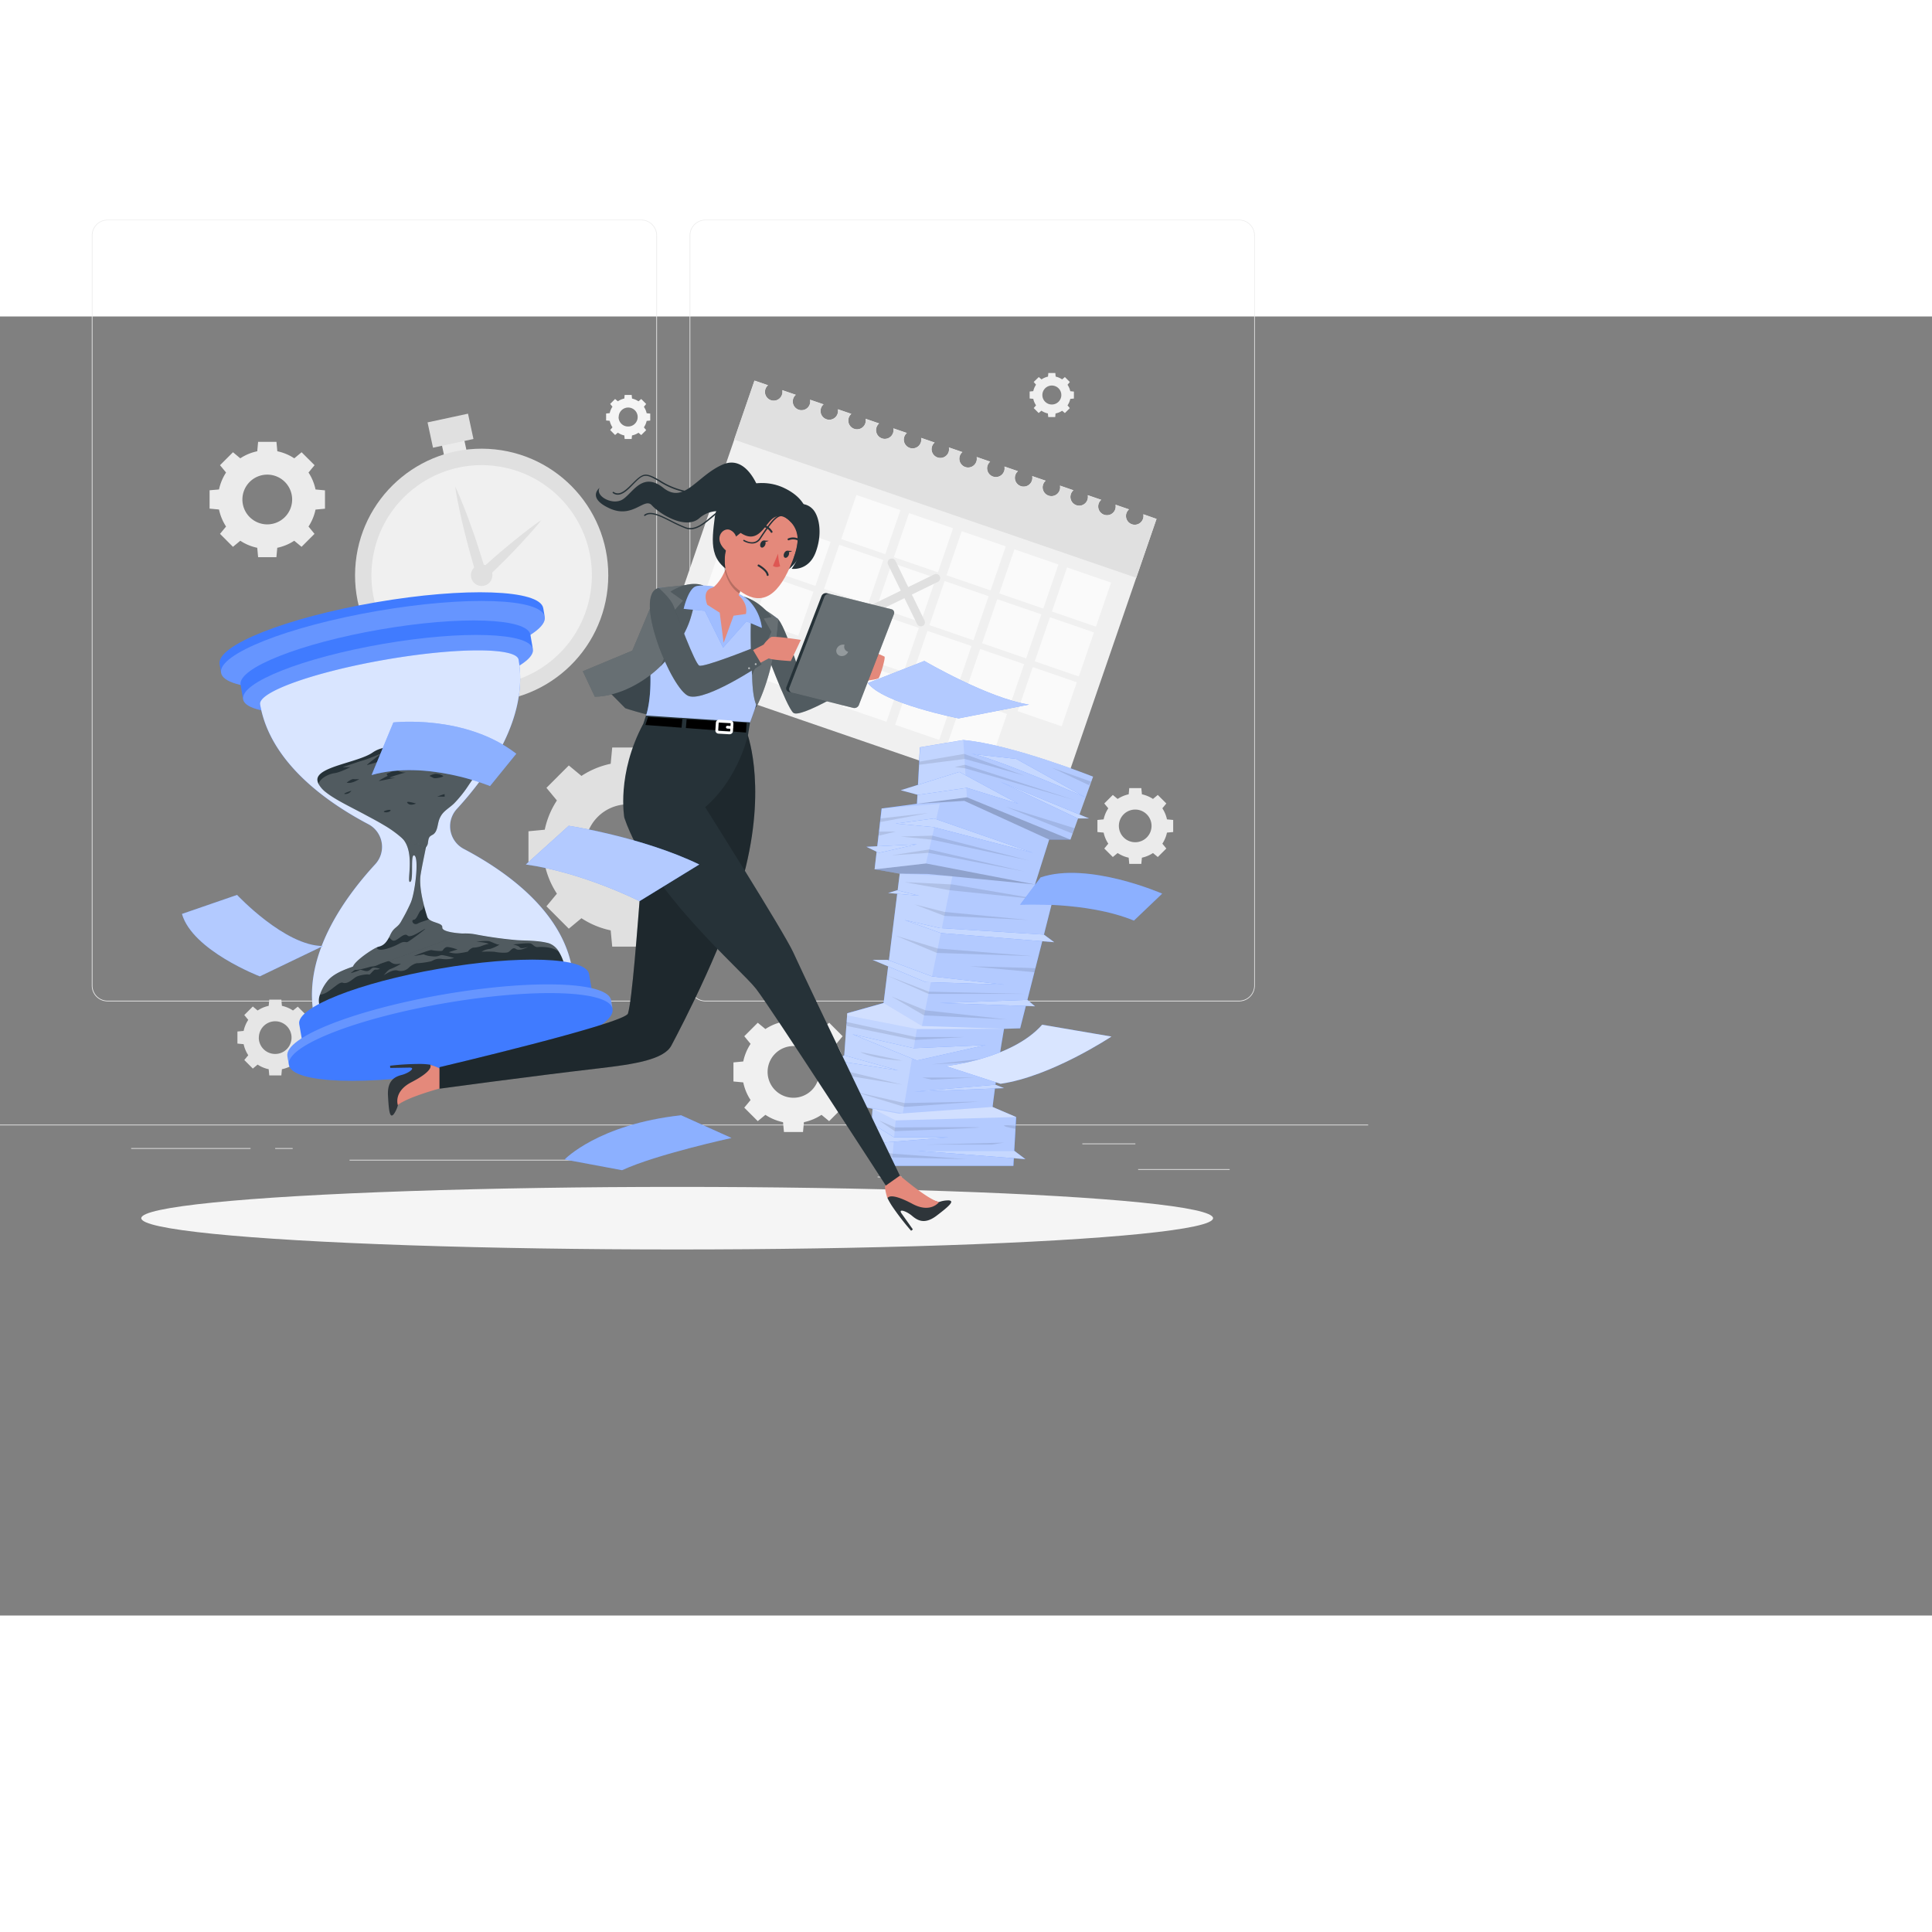                 <svg width="500" height="500" viewBox="5 90 699 470" xmlns="http://www.w3.org/2000/svg"   >

                  <rect x="5" y="90" width="699" height="470" fill="#808080" stroke="none"/>

                  <g>
                    <title>KDSK</title>
                    <g id="freepik--background-complete--inject-3">
                      <rect fill="#ebebeb" height="0.25" id="svg_1" width="500" y="382.4" />
                      <rect fill="#ebebeb" height="0.25" id="svg_2" width="33.12" x="416.78" y="398.49" />
                      <rect fill="#ebebeb" height="0.25" id="svg_3" width="8.69" x="322.53" y="401.21" />
                      <rect fill="#ebebeb" height="0.25" id="svg_4" width="19.19" x="396.59" y="389.21" />
                      <rect fill="#ebebeb" height="0.25" id="svg_5" width="43.19" x="52.46" y="390.89" />
                      <rect fill="#ebebeb" height="0.25" id="svg_6" width="6.33" x="104.56" y="390.89" />
                      <rect fill="#ebebeb" height="0.25" id="svg_7" width="93.68" x="131.47" y="395.11" />
                      <path d="m237,337.8l-193.09,0a5.71,5.71 0 0 1 -5.7,-5.71l0,-271.43a5.71,5.71 0 0 1 5.7,-5.66l193.09,0a5.71,5.71 0 0 1 5.71,5.71l0,271.38a5.71,5.71 0 0 1 -5.71,5.71zm-193.09,-282.6a5.46,5.46 0 0 0 -5.45,5.46l0,271.43a5.46,5.46 0 0 0 5.45,5.46l193.09,0a5.47,5.47 0 0 0 5.46,-5.46l0,-271.43a5.47,5.47 0 0 0 -5.46,-5.46l-193.09,0z" fill="#ebebeb" id="svg_8" />
                      <path d="m453.31,337.8l-193.1,0a5.72,5.72 0 0 1 -5.71,-5.71l0,-271.43a5.72,5.72 0 0 1 5.71,-5.66l193.1,0a5.71,5.71 0 0 1 5.69,5.66l0,271.43a5.71,5.71 0 0 1 -5.69,5.71zm-193.1,-282.6a5.47,5.47 0 0 0 -5.46,5.46l0,271.43a5.47,5.47 0 0 0 5.46,5.46l193.1,0a5.47,5.47 0 0 0 5.46,-5.46l0,-271.43a5.47,5.47 0 0 0 -5.46,-5.46l-193.1,0z" fill="#ebebeb" id="svg_9" />
                      <rect fill="#ebebeb" height="8.31" id="svg_10" transform="translate(-25.21 38.74) rotate(-12.15)" width="8.31" x="165.24" y="133.66" />
                      <circle cx="179.26" cy="183.65" fill="#e0e0e0" id="svg_11" r="45.81" transform="translate(-13.69 352.85) rotate(-86.94)" />
                      <circle cx="179.26" cy="183.65" fill="#f0f0f0" id="svg_12" r="39.88" transform="translate(-75.57 153.31) rotate(-38.9)" />
                      <rect fill="#e0e0e0" height="9.37" id="svg_13" transform="translate(-23.88 38.3) rotate(-12.15)" width="14.97" x="160.51" y="126.64" />
                      <path d="m183.06,182.83a3.88,3.88 0 1 1 -4.61,-3a3.88,3.88 0 0 1 4.61,3z" fill="#e0e0e0" id="svg_14" />
                      <path d="m169.67,151.45c1.21,2.56 2.25,5.17 3.3,7.78l1.5,3.93l1.42,4c1,2.64 1.83,5.3 2.68,8s1.68,5.34 2.45,8l-3,-0.82q2.72,-2.49 5.49,-4.92c1.85,-1.62 3.73,-3.21 5.62,-4.77s3.82,-3.11 5.76,-4.63s3.93,-3 6,-4.38c-1.55,2 -3.18,3.8 -4.82,5.64s-3.32,3.64 -5,5.4s-3.43,3.53 -5.18,5.25s-3.52,3.43 -5.32,5.1l-2.14,2l-0.87,-2.82c-0.82,-2.68 -1.59,-5.37 -2.34,-8.07s-1.47,-5.4 -2.13,-8.13l-1,-4.09l-0.89,-4.11c-0.59,-2.81 -1.15,-5.56 -1.53,-8.36z" fill="#e0e0e0" id="svg_15" />
                      <path d="m423.43,163.24l-36,104.57l-145.43,-50.04l36,-104.58l4.89,1.68a3.17,3.17 0 1 0 5.06,3.43a3,3 0 0 0 0.11,-1.65l4.88,1.68a3,3 0 0 0 -0.93,1.37a3.17,3.17 0 0 0 6,2.06a3,3 0 0 0 0.1,-1.65l4.88,1.67a3,3 0 0 0 -0.93,1.37a3.17,3.17 0 1 0 6,2.06a3.12,3.12 0 0 0 0.11,-1.65l4.87,1.67a3.17,3.17 0 1 0 5.06,3.43a3.11,3.11 0 0 0 0.11,-1.65l4.87,1.68a3.1,3.1 0 0 0 -0.93,1.37a3.17,3.17 0 1 0 6.1,0.41l4.87,1.67a3.1,3.1 0 0 0 -0.93,1.37a3.17,3.17 0 1 0 6,2.06a3.12,3.12 0 0 0 0.11,-1.65l4.87,1.68a3,3 0 0 0 -0.93,1.37a3.17,3.17 0 0 0 6,2.06a3.13,3.13 0 0 0 0.11,-1.65l4.87,1.67a3.17,3.17 0 1 0 5.06,3.43a3,3 0 0 0 0.11,-1.65l4.87,1.68a3.17,3.17 0 1 0 5.07,3.42a3,3 0 0 0 0.1,-1.65l4.88,1.68a3,3 0 0 0 -0.93,1.37a3.17,3.17 0 1 0 6.1,0.41l4.87,1.67a3.1,3.1 0 0 0 -0.93,1.37a3.17,3.17 0 1 0 6,2.06a3.12,3.12 0 0 0 0.11,-1.65l4.87,1.68a3,3 0 0 0 -0.93,1.37a3.17,3.17 0 0 0 6,2.06a3.13,3.13 0 0 0 0.11,-1.65l4.87,1.67a3.1,3.1 0 0 0 -0.93,1.37a3.17,3.17 0 1 0 6,2.06a3.12,3.12 0 0 0 0.11,-1.65l4.87,1.68a3.07,3.07 0 0 0 -0.93,1.36a3.17,3.17 0 1 0 6,2.06a3.11,3.11 0 0 0 0.11,-1.65l4.75,1.69z" fill="#f0f0f0" id="svg_16" />
                      <path d="m423.43,163.24l-7.33,21.31l-145.49,-50l7.33,-21.32l4.89,1.68a3.17,3.17 0 1 0 5.06,3.43a3,3 0 0 0 0.11,-1.65l4.88,1.68a3,3 0 0 0 -0.93,1.37a3.17,3.17 0 0 0 6,2.06a3,3 0 0 0 0.1,-1.65l4.88,1.67a3,3 0 0 0 -0.93,1.37a3.17,3.17 0 1 0 6,2.06a3.12,3.12 0 0 0 0.11,-1.65l4.87,1.67a3.17,3.17 0 1 0 5.06,3.43a3.11,3.11 0 0 0 0.11,-1.65l4.87,1.68a3.1,3.1 0 0 0 -0.93,1.37a3.17,3.17 0 1 0 6.1,0.41l4.87,1.67a3.1,3.1 0 0 0 -0.93,1.37a3.17,3.17 0 1 0 6,2.06a3.12,3.12 0 0 0 0.11,-1.65l4.87,1.68a3,3 0 0 0 -0.93,1.37a3.17,3.17 0 0 0 6,2.06a3.13,3.13 0 0 0 0.11,-1.65l4.87,1.67a3.17,3.17 0 1 0 5.06,3.43a3,3 0 0 0 0.11,-1.65l4.87,1.68a3.17,3.17 0 1 0 5.07,3.42a3,3 0 0 0 0.1,-1.65l4.88,1.68a3,3 0 0 0 -0.93,1.37a3.17,3.17 0 1 0 6.1,0.41l4.87,1.67a3.1,3.1 0 0 0 -0.93,1.37a3.17,3.17 0 1 0 6,2.06a3.12,3.12 0 0 0 0.11,-1.65l4.87,1.68a3,3 0 0 0 -0.93,1.37a3.17,3.17 0 0 0 6,2.06a3.13,3.13 0 0 0 0.11,-1.65l4.87,1.67a3.1,3.1 0 0 0 -0.93,1.37a3.17,3.17 0 1 0 6,2.06a3.12,3.12 0 0 0 0.11,-1.65l4.87,1.68a3.07,3.07 0 0 0 -0.93,1.36a3.17,3.17 0 1 0 6,2.06a3.11,3.11 0 0 0 0.11,-1.65l4.81,1.65z" fill="#e0e0e0" id="svg_17" />
                      <rect fill="#fafafa" height="16.85" id="svg_18" transform="translate(71.18 -95.12) rotate(18.98)" width="16.85" x="311.63" y="156.88" />
                      <rect fill="#fafafa" height="16.85" id="svg_19" transform="translate(74.34 -100.96) rotate(18.98)" width="16.85" x="330.69" y="163.44" />
                      <rect fill="#fafafa" height="16.85" id="svg_20" transform="translate(77.51 -106.8) rotate(18.98)" width="16.85" x="349.74" y="169.99" />
                      <rect fill="#fafafa" height="16.85" id="svg_21" transform="translate(80.68 -112.64) rotate(18.98)" width="16.85" x="368.8" y="176.55" />
                      <rect fill="#fafafa" height="16.85" id="svg_22" transform="translate(83.85 -118.48) rotate(18.98)" width="16.85" x="387.85" y="183.1" />
                      <rect fill="#fafafa" height="16.85" id="svg_23" transform="translate(70.37 -80.43) rotate(18.98)" width="16.85" x="267.32" y="161.8" />
                      <rect fill="#fafafa" height="16.85" id="svg_24" transform="translate(73.53 -86.28) rotate(18.98)" width="16.85" x="286.37" y="168.36" />
                      <rect fill="#fafafa" height="16.85" id="svg_25" transform="translate(76.7 -92.12) rotate(18.98)" width="16.85" x="305.43" y="174.91" />
                      <rect fill="#fafafa" height="16.85" id="svg_26" transform="translate(79.87 -97.96) rotate(18.98)" width="16.85" x="324.48" y="181.47" />
                      <rect fill="#fafafa" height="16.85" id="svg_27" transform="translate(83.04 -103.8) rotate(18.98)" width="16.85" x="343.54" y="188.02" />
                      <rect fill="#fafafa" height="16.85" id="svg_28" transform="translate(86.21 -109.64) rotate(18.98)" width="16.85" x="362.6" y="194.58" />
                      <rect fill="#fafafa" height="16.85" id="svg_29" transform="translate(89.38 -115.49) rotate(18.98)" width="16.85" x="381.65" y="201.13" />
                      <rect fill="#fafafa" height="16.85" id="svg_30" transform="translate(75.89 -77.44) rotate(18.98)" width="16.85" x="261.12" y="179.83" />
                      <rect fill="#fafafa" height="16.85" id="svg_31" transform="translate(79.06 -83.28) rotate(18.98)" width="16.85" x="280.17" y="186.39" />
                      <rect fill="#fafafa" height="16.85" id="svg_32" transform="translate(82.23 -89.12) rotate(18.98)" width="16.85" x="299.23" y="192.94" />
                      <rect fill="#fafafa" height="16.85" id="svg_33" transform="translate(85.4 -94.96) rotate(18.98)" width="16.85" x="318.28" y="199.5" />
                      <rect fill="#fafafa" height="16.85" id="svg_34" transform="translate(88.57 -100.8) rotate(18.98)" width="16.85" x="337.34" y="206.05" />
                      <rect fill="#fafafa" height="16.85" id="svg_35" transform="translate(91.73 -106.65) rotate(18.98)" width="16.85" x="356.4" y="212.61" />
                      <rect fill="#fafafa" height="16.85" id="svg_36" transform="translate(94.9 -112.49) rotate(18.98)" width="16.85" x="375.45" y="219.16" />
                      <rect fill="#fafafa" height="16.85" id="svg_37" transform="translate(81.42 -74.44) rotate(18.98)" width="16.85" x="254.91" y="197.86" />
                      <rect fill="#fafafa" height="16.85" id="svg_38" transform="translate(84.59 -80.28) rotate(18.98)" width="16.85" x="273.97" y="204.42" />
                      <rect fill="#fafafa" height="16.85" id="svg_39" transform="translate(87.76 -86.12) rotate(18.98)" width="16.85" x="293.03" y="210.97" />
                      <rect fill="#fafafa" height="16.85" id="svg_40" transform="translate(90.92 -91.97) rotate(18.98)" width="16.85" x="312.08" y="217.52" />
                      <rect fill="#fafafa" height="16.85" id="svg_41" transform="translate(94.09 -97.81) rotate(18.98)" width="16.85" x="331.14" y="224.08" />
                      <rect fill="#fafafa" height="16.85" id="svg_42" transform="translate(97.26 -103.65) rotate(18.98)" width="16.85" x="350.19" y="230.63" />
                      <path d="m338.14,202.1a1.51,1.51 0 0 1 -1.35,-0.84l-10.45,-21.42a1.5,1.5 0 1 1 2.69,-1.31l10.46,21.47a1.5,1.5 0 0 1 -0.69,2a1.41,1.41 0 0 1 -0.66,0.1z" fill="#e0e0e0" id="svg_43" />
                      <path d="m322.2,196.62a1.5,1.5 0 0 1 -0.66,-2.85l21.46,-10.45a1.5,1.5 0 0 1 1.32,2.7l-21.42,10.45a1.55,1.55 0 0 1 -0.7,0.15z" fill="#e0e0e0" id="svg_44" />
                      <path d="m80.83,152.88l0,6.64l3.41,0.32a18.07,18.07 0 0 0 2.55,6.16l-2.19,2.65l4.69,4.69l2.65,-2.2a17.52,17.52 0 0 0 6.13,2.55l0.32,3.41l6.61,0l0.32,-3.41a17.6,17.6 0 0 0 6.13,-2.55l2.65,2.2l4.69,-4.69l-2.17,-2.65a17.86,17.86 0 0 0 2.54,-6.13l3.42,-0.32l0,-6.64l-3.42,-0.32a17.86,17.86 0 0 0 -2.54,-6.13l2.19,-2.65l-4.69,-4.69l-2.65,2.2a17.6,17.6 0 0 0 -6.13,-2.55l-0.32,-3.42l-6.63,0l-0.32,3.42a17.52,17.52 0 0 0 -6.13,2.55l-2.65,-2.2l-4.69,4.69l2.19,2.65a18.07,18.07 0 0 0 -2.55,6.13l-3.41,0.29zm20.87,-5.66a9,9 0 1 1 -9,9a9,9 0 0 1 9,-9z" fill="#ebebeb" id="svg_45" />
                      <path d="m238.51,312.11a30.63,30.63 0 0 0 10.57,-4.4l4.58,3.79l8.1,-8.1l-3.76,-4.57a30.68,30.68 0 0 0 4.4,-10.58l5.89,-0.55l0,-11.45l-5.89,-0.56a30.68,30.68 0 0 0 -4.4,-10.58l3.79,-4.57l-8.1,-8.1l-4.58,3.79a30.63,30.63 0 0 0 -10.57,-4.4l-0.56,-5.89l-11.48,0l-0.55,5.89a30.68,30.68 0 0 0 -10.58,4.4l-4.57,-3.79l-8.1,8.1l3.79,4.57a30.68,30.68 0 0 0 -4.4,10.58l-5.89,0.56l0,11.45l5.89,0.55a30.68,30.68 0 0 0 4.4,10.58l-3.79,4.57l8.1,8.1l4.57,-3.79a30.68,30.68 0 0 0 10.58,4.4l0.55,5.89l11.5,0l0.51,-5.89zm-21.78,-30.11a15.5,15.5 0 1 1 15.5,15.5a15.5,15.5 0 0 1 -15.5,-15.5z" fill="#e0e0e0" id="svg_46" />
                      <path d="m111,360.73l1.74,1.44l3.09,-3.09l-1.45,-1.74a11.5,11.5 0 0 0 1.68,-4l2.25,-0.21l0,-4.37l-2.25,-0.21a11.34,11.34 0 0 0 -1.68,-4l1.45,-1.75l-3.09,-3.09l-1.74,1.39a11.47,11.47 0 0 0 -4,-1.68l-0.21,-2.25l-4.36,0l-0.22,2.25a11.5,11.5 0 0 0 -4,1.68l-1.74,-1.45l-3.09,3.09l1.44,1.75a11.51,11.51 0 0 0 -1.67,4l-2.25,0.21l0,4.37l2.25,0.21a11.67,11.67 0 0 0 1.67,4l-1.44,1.74l3.09,3.09l1.74,-1.44a11.67,11.67 0 0 0 4,1.67l0.22,2.25l4.36,0l0.21,-2.25a11.64,11.64 0 0 0 4,-1.61zm-12.34,-9.82a5.91,5.91 0 1 1 5.91,5.91a5.91,5.91 0 0 1 -5.94,-5.91l0.03,0z" fill="#e6e6e6" id="svg_47" />
                      <path d="m236,132.07l1,0.84l1.79,-1.79l-0.83,-1a6.83,6.83 0 0 0 1,-2.34l1.3,-0.12l0,-2.53l-1.3,-0.12a6.83,6.83 0 0 0 -1,-2.34l0.83,-1l-1.79,-1.81l-1,0.84a6.66,6.66 0 0 0 -2.33,-1l-0.13,-1.31l-2.54,0l-0.12,1.3a6.84,6.84 0 0 0 -2.34,1l-1,-0.84l-1.78,1.79l0.83,1a6.83,6.83 0 0 0 -1,2.34l-1.3,0.12l0,2.53l1.3,0.12a6.83,6.83 0 0 0 1,2.34l-0.83,1l1.78,1.79l1,-0.84a6.63,6.63 0 0 0 2.34,1l0.12,1.3l2.53,0l0.13,-1.3a6.66,6.66 0 0 0 2.34,-0.97zm-7.15,-5.69a3.43,3.43 0 1 1 3.43,3.43a3.43,3.43 0 0 1 -3.48,-3.43l0.05,0z" fill="#f5f5f5" id="svg_48" />
                      <path d="m389.28,124.11l1,0.84l1.79,-1.79l-0.84,-1a6.63,6.63 0 0 0 1,-2.34l1.31,-0.12l0,-2.53l-1.31,-0.13a6.66,6.66 0 0 0 -1,-2.33l0.84,-1l-1.79,-1.79l-1,0.84a6.84,6.84 0 0 0 -2.34,-1l-0.12,-1.3l-2.53,0l-0.12,1.3a6.84,6.84 0 0 0 -2.34,1l-1,-0.84l-1.83,1.77l0.84,1a6.66,6.66 0 0 0 -1,2.33l-1.31,0.13l0,2.53l1.31,0.12a6.63,6.63 0 0 0 1,2.34l-0.84,1l1.79,1.79l1,-0.84a6.63,6.63 0 0 0 2.34,1l0.12,1.3l2.53,0l0.12,-1.3a6.63,6.63 0 0 0 2.38,-0.98zm-7.15,-5.69a3.43,3.43 0 1 1 3.43,3.43a3.42,3.42 0 0 1 -3.43,-3.43z" fill="#f0f0f0" id="svg_49" />
                      <path d="m422.15,284.13l1.74,1.44l3.09,-3.08l-1.44,-1.75a11.67,11.67 0 0 0 1.67,-4l2.25,-0.21l0,-4.37l-2.25,-0.21a11.59,11.59 0 0 0 -1.67,-4l1.44,-1.75l-3.09,-3.09l-1.74,1.45a11.88,11.88 0 0 0 -4,-1.68l-0.22,-2.25l-4.36,0l-0.21,2.25a11.85,11.85 0 0 0 -4,1.68l-1.74,-1.45l-3.09,3.09l1.45,1.75a11.42,11.42 0 0 0 -1.68,4l-2.25,0.21l0,4.37l2.25,0.21a11.5,11.5 0 0 0 1.68,4l-1.45,1.75l3.09,3.08l1.74,-1.44a11.85,11.85 0 0 0 4,1.68l0.21,2.24l4.36,0l0.22,-2.24a11.88,11.88 0 0 0 4,-1.68zm-12.34,-9.82a5.91,5.91 0 1 1 5.91,5.91a5.92,5.92 0 0 1 -5.91,-5.91z" fill="#ebebeb" id="svg_50" />
                      <path d="m302.22,378.85l2.76,2.28l4.88,-4.88l-2.28,-2.76a18.48,18.48 0 0 0 2.65,-6.38l3.55,-0.33l0,-6.9l-3.55,-0.34a18.51,18.51 0 0 0 -2.65,-6.37l2.28,-2.76l-4.86,-4.88l-2.76,2.28a18.51,18.51 0 0 0 -6.37,-2.65l-0.34,-3.55l-6.9,0l-0.33,3.55a18.48,18.48 0 0 0 -6.38,2.65l-2.76,-2.28l-4.88,4.88l2.28,2.76a18.51,18.51 0 0 0 -2.65,6.37l-3.55,0.34l0,6.9l3.55,0.33a18.48,18.48 0 0 0 2.65,6.38l-2.28,2.76l4.88,4.88l2.76,-2.28a18.48,18.48 0 0 0 6.38,2.65l0.33,3.55l6.9,0l0.34,-3.55a18.51,18.51 0 0 0 6.35,-2.65zm-19.5,-15.52a9.35,9.35 0 1 1 9.34,9.34a9.35,9.35 0 0 1 -9.34,-9.34z" fill="#f0f0f0" id="svg_51" />
                    </g>
                    <g id="freepik--Shadow--inject-3">
                      <ellipse cx="250" cy="416.24" fill="#f5f5f5" id="freepik--path--inject-3" rx="193.89" ry="11.32" />
                    </g>
                    <g id="freepik--Hourglass--inject-3">
                      <path d="m140.88,193.43c-32.34,5.57 -57.6,15.57 -56.44,22.36l0.55,3.14l0,0c1.16,6.75 28.33,7.7 60.66,2.1s57.61,-15.6 56.44,-22.35l-0.54,-3.14c-1.17,-6.76 -28.33,-7.7 -60.67,-2.11z" fill="#407BFF" id="svg_52" />
                      <ellipse cx="143.54" cy="208.8" fill="#fff" id="svg_53" opacity="0.2" rx="59.42" ry="12.41" transform="translate(-33.48 27.51) rotate(-9.81)" />
                      <path d="m142.58,203.25c-29,5 -51.58,14 -50.53,20l0.9,5.23l0,0c1,6.05 25.37,6.89 54.32,1.88s51.58,-14 50.53,-20l0,0l-0.9,-5.22c-1.05,-6.05 -25.37,-6.9 -54.32,-1.89z" fill="#407BFF" id="svg_54" />
                      <ellipse cx="145.38" cy="219.43" fill="#fff" id="svg_55" opacity="0.2" rx="53.2" ry="11.11" transform="translate(-35.27 27.98) rotate(-9.81)" />
                      <path d="m172.81,282.64a9.26,9.26 0 0 1 -2.51,-14.48c11.73,-12.77 25.93,-33.1 22.33,-54c-0.78,-4.47 -22.34,-4.48 -48.16,0s-46.13,11.72 -45.36,16.19c3.61,20.87 23.81,35.25 39.15,43.34a9.26,9.26 0 0 1 2.51,14.48c-11.74,12.76 -25.94,33.09 -22.33,54c0.78,4.48 22.34,4.49 48.16,0s46.13,-11.72 45.4,-16.17c-3.65,-20.9 -23.86,-35.28 -39.19,-43.36z" fill="#407BFF" id="svg_56" />
                      <path d="m172.81,282.64a9.26,9.26 0 0 1 -2.51,-14.48c11.73,-12.77 25.93,-33.1 22.33,-54c-0.78,-4.47 -22.34,-4.48 -48.16,0s-46.13,11.72 -45.36,16.19c3.61,20.87 23.81,35.25 39.15,43.34a9.26,9.26 0 0 1 2.51,14.48c-11.74,12.76 -25.94,33.09 -22.33,54c0.78,4.48 22.34,4.49 48.16,0s46.13,-11.72 45.4,-16.17c-3.65,-20.9 -23.86,-35.28 -39.19,-43.36z" fill="#fff" id="svg_57" opacity="0.8" />
                      <path d="m209.66,327.17c0.46,4.69 -82.72,20.88 -88.25,13.69a5.84,5.84 0 0 1 -0.62,-5.55a15.88,15.88 0 0 1 2.48,-4.61c2.57,-3.48 8.24,-5 12.08,-6.4c2.59,-0.95 5.2,-1.82 7.81,-2.72c2.8,-1 5.68,-0.3 8.11,-2.43c1.46,-1.27 2.55,-3.16 4.42,-3.62c1.39,-0.34 2.88,0.21 4.25,-0.16c1.78,-0.48 3.05,-2.4 4.89,-2.43a11.56,11.56 0 0 1 2.67,0.65c1.6,0.34 3.24,-0.19 4.88,-0.34a20.53,20.53 0 0 1 4.82,0.35a146.72,146.72 0 0 0 15,2.07c3.71,0.2 7.82,0.11 11.44,1.13a6.9,6.9 0 0 1 3.68,3.24l0,0a17.38,17.38 0 0 1 2.34,7.13z" fill="#263238" id="svg_58" />
                      <path d="m182.08,317c0.07,0 0,0 -0.17,0l0.17,0z" fill="#fff" id="svg_59" opacity="0.2" />
                      <path d="m207.35,320c-2.3,-2.08 -6.55,-1.94 -7.77,-1.85s-1.65,-0.95 -2.57,-1.29s-6.36,0.36 -6.36,0.36s2,0.39 2.42,1.05s2.7,-0.1 3,-0.19c-0.31,0.18 -3.09,1.64 -4.4,0.76s-1.85,0.76 -2.89,1.18s-4.32,0 -4.85,-0.17a41.42,41.42 0 0 0 -4.7,0a6.69,6.69 0 0 1 2.68,-1c0.88,0.1 4.39,-1.75 3.67,-1.62s-2.36,-0.83 -3.64,-1.23a17.09,17.09 0 0 0 -4.64,0.3a15.13,15.13 0 0 1 4.59,0.64a21.71,21.71 0 0 0 -3,0.95a9.8,9.8 0 0 1 -2.76,0.47a3.86,3.86 0 0 0 -1.86,1.44a28.59,28.59 0 0 1 -3.47,0.6a8.42,8.42 0 0 1 -3.41,-0.4l3.16,-1l-1.08,-0.31a12.58,12.58 0 0 0 -2.28,-0.53c-1.27,-0.21 -1.81,1 -2.12,1.29s-3.09,0 -3.87,-0.19s-6.55,2.15 -6.55,2.15l3.61,-0.62a8.83,8.83 0 0 0 2.95,0.69c2.41,0.32 2.76,-0.48 3.77,-0.41s4.36,1 4.36,1l-1.3,0.35a12.53,12.53 0 0 1 -3.46,0c-2,-0.27 -3.08,0.78 -3.68,0.89a30.82,30.82 0 0 1 -4.69,0.68c-0.65,-0.14 -2.36,0.66 -3.3,1.62a4.11,4.11 0 0 1 -4.16,1c-1.82,-0.47 -4.89,1.75 -4.89,1.75s1.61,-2.13 2.45,-2.28a22.9,22.9 0 0 0 3.75,-1.88a7.14,7.14 0 0 0 -1.34,0.11a3.39,3.39 0 0 1 -2.49,-0.81c-1,-0.69 -2,-0.15 -3.47,0.6s-3.05,1.64 -4.6,0.55s-6.3,2.94 -6.3,2.94a17.89,17.89 0 0 0 3.15,-1.08c0.44,-0.36 0.75,0 2.15,0.29s1.86,-0.69 2.55,-1.06s2.76,0.25 2.76,0.25a3.11,3.11 0 0 1 -1.57,0.29c-0.76,-0.12 -2,2.07 -2.4,1.83s-3.31,0.14 -4.56,0.79s-3.09,2.82 -4.94,2.15c-1.57,-0.57 -5.11,4.24 -8.22,4.3a15.88,15.88 0 0 1 2.48,-4.61c2.57,-3.48 8.24,-5 12.08,-6.4c2.59,-0.95 5.2,-1.82 7.81,-2.72c2.8,-1 5.68,-0.3 8.11,-2.43c1.46,-1.27 2.55,-3.16 4.42,-3.62c1.39,-0.34 2.88,0.21 4.25,-0.16c1.78,-0.48 3.05,-2.4 4.89,-2.43a11.56,11.56 0 0 1 2.67,0.65c1.6,0.34 3.24,-0.19 4.88,-0.34a20.53,20.53 0 0 1 4.82,0.35a146.72,146.72 0 0 0 15,2.07c3.71,0.2 7.82,0.11 11.44,1.13a6.9,6.9 0 0 1 3.72,3.16z" fill="#fff" id="svg_60" opacity="0.2" />
                      <path d="m163.8,326c-29,5 -51.58,14 -50.54,20l0.91,5.23l0,0c1,6 25.36,6.89 54.32,1.88s51.58,-14 50.53,-20l0,0l-0.9,-5.22c-1.05,-6.1 -25.37,-6.95 -54.32,-1.89z" fill="#407BFF" id="svg_61" />
                      <path d="m165.41,335.3c-32.33,5.59 -57.6,15.6 -56.43,22.36l0.54,3.13l0,0c1.17,6.76 28.33,7.7 60.67,2.11s57.6,-15.6 56.43,-22.36l-0.54,-3.13c-1.17,-6.76 -28.33,-7.7 -60.67,-2.11z" fill="#407BFF" id="svg_62" />
                      <path d="m128.16,366.48l-2.34,-0.11l2.34,0.11z" fill="#fff" id="svg_63" opacity="0.2" />
                      <path d="m182.06,360.59l-0.21,0l0.21,0z" fill="#fff" id="svg_64" opacity="0.2" />
                      <path d="m115.7,365c0.32,0.09 0.66,0.17 1,0.25c-0.34,-0.12 -0.7,-0.2 -1,-0.25z" fill="#fff" id="svg_65" opacity="0.2" />
                      <path d="m165.41,335.3c-32.33,5.59 -57.6,15.6 -56.43,22.36l0.54,3.13a4.06,4.06 0 0 0 2.21,2.64a4.06,4.06 0 0 1 -2.21,-2.64c-1.17,-6.79 24.1,-16.79 56.48,-22.35s59.49,-4.65 60.66,2.1l0,0l-0.54,-3.13c-1.21,-6.76 -28.37,-7.7 -60.71,-2.11z" fill="#fff" id="svg_66" opacity="0.2" />
                      <path d="m160.47,274.28c-0.63,5 -2.46,12.57 -3.28,17.62s1.64,12.88 2.37,15.25s5.66,2 5.46,3.89s7.36,2.21 7.36,2.21s-35.42,14 -39,13.11s6.64,-7.88 8.6,-8.34s3,-1.67 4.32,-4.47s2.68,-2.3 4.06,-5.11a63.39,63.39 0 0 0 3.32,-6.49c1.57,-3.9 2.93,-15.89 1.28,-16.9s-0.15,9.19 -1.57,9.53s1.85,-10.08 -2.46,-15.34s9.54,-4.96 9.54,-4.96z" fill="#263238" id="svg_67" />
                      <path d="m172.37,313.25s-35.41,14 -39,13.11c-3.27,-0.81 5.09,-6.8 8,-8.11c0.19,2.06 5.74,-0.05 7.94,-1.27s2.37,-0.33 3.18,-0.69s6.95,-4.94 6.31,-4.75s-5.21,3.56 -6.31,2.46s-2.92,1 -4.28,1.64c-1.18,0.57 -1.48,-0.12 -2.46,-1c0.19,-0.35 0.37,-0.73 0.56,-1.13c1.29,-2.8 2.67,-2.3 4,-5.11a60.79,60.79 0 0 0 3.39,-6.4c1.58,-3.9 2.94,-15.89 1.3,-16.9s-0.16,9.19 -1.57,9.52s1.83,-10.07 -2.47,-15.33s9.51,-5 9.51,-5c-0.63,5 -2.46,12.57 -3.28,17.62c-0.54,3.31 0.33,7.81 1.2,11.19c-0.23,0.82 -0.55,1.57 -0.93,1.69c-0.91,0.27 -1.55,3.38 -2.74,3.47s-0.19,2.28 1.46,1.37c1.09,-0.6 2.81,-1 4,-1.52c1.54,1.37 5,1.35 4.82,2.94c-0.17,1.89 7.37,2.2 7.37,2.2z" fill="#fff" id="svg_68" opacity="0.2" />
                      <path d="m179.68,251.42l-0.42,0.69a84.83,84.83 0 0 1 -4.52,7.18a44.46,44.46 0 0 1 -5.43,6.87c-1.92,1.85 -3.88,2.72 -5,4.93a7.72,7.72 0 0 0 -0.65,1.73c-0.42,1.67 -0.55,3.68 -2,4.62a7.55,7.55 0 0 0 -1,0.61c-0.73,0.63 -0.69,1.73 -0.88,2.67s-1.1,2 -2,1.54s-0.94,-1.61 -1.75,-1.57a3.12,3.12 0 0 0 -0.59,0.19c-0.82,0.21 -1.58,-0.43 -2.21,-1s-1.53,-1.09 -2.25,-0.65a40.15,40.15 0 0 0 -7.14,-5.23c-2.08,-1.26 -4.24,-2.39 -6.51,-3.61c-5,-2.72 -10.8,-5.4 -14.3,-8.16a10.06,10.06 0 0 1 -2.79,-3.1a4,4 0 0 1 -0.4,-1.29c-0.58,-4.94 14.71,-6.41 20,-10.09s13.55,-1.32 17,-2.09s7.38,0.32 11.05,0.05s5.93,-1.33 8.07,0.23s4.51,1.09 5,2.28c0.24,0.78 -0.66,2.22 -1.28,3.2z" fill="#263238" id="svg_69" />
                      <path d="m175,249.86c-3.16,-0.61 3.29,-0.73 2.8,-1.1s-2.07,-1.57 -5.59,-1.45s-6.46,-0.12 -7.21,0s2.45,1.09 2.45,1.09l-8.25,0c-2.68,0 1.83,-1.09 1.83,-1.09l-13.89,0c0.37,0 3.05,1.58 1.46,1.58s-3.29,0.85 -5.48,1.7a37.31,37.31 0 0 1 -5.35,1.71c-0.36,0 5,-4 5.33,-4.26c-0.33,0.14 -4.8,2 -6.67,2.55s-7,2.32 -7.44,2.44a21.6,21.6 0 0 0 2.81,0s-3.78,1.95 -5.72,2.19c-1.46,0.18 -5,1.38 -5.86,3.92a10.06,10.06 0 0 0 2.79,3.1c3.5,2.76 9.28,5.44 14.3,8.16c2.27,1.22 4.43,2.35 6.51,3.61a40.15,40.15 0 0 1 7.14,5.23c0.72,-0.44 1.63,0.1 2.25,0.65s1.39,1.2 2.21,1a3.12,3.12 0 0 1 0.59,-0.19c0.81,0 1,1.2 1.75,1.57s1.75,-0.6 2,-1.54s0.15,-2 0.88,-2.67a7.55,7.55 0 0 1 1,-0.61c1.46,-0.94 1.59,-2.95 2,-4.62a7.72,7.72 0 0 1 0.65,-1.73c1.15,-2.21 3.11,-3.08 5,-4.93a44.46,44.46 0 0 0 5.43,-6.87a84.83,84.83 0 0 0 4.52,-7.18c-1.1,-1.91 -1.05,-1.65 -4.24,-2.26zm-45.23,12.91c-1.06,-0.12 2.37,-1.19 2.37,-1.19a2.57,2.57 0 0 1 -2.35,1.19l-0.02,0zm0.64,-4.11s1.73,-1.37 2.46,-1.28a15.37,15.37 0 0 0 2.11,0s-2.72,1.83 -4.55,1.28l-0.02,0zm13.79,10.69c-1.25,-0.24 1.32,-1 1.94,-0.83s-0.46,1.1 -1.92,0.83l-0.02,0zm6.17,-14s-5.3,1.56 -4.23,1.56l2,0c-0.37,0 -5.85,1.19 -6.12,1.14a25.77,25.77 0 0 1 3.26,-1.84s-0.39,-0.49 -0.37,-0.67s1.24,-0.55 1.24,-0.55c0.43,-0.37 2.35,-0.91 3.08,-0.46a7,7 0 0 0 2.65,0.46l-1.51,0.36zm2.23,10.87c-1.48,-1.35 2.91,0 2.91,0s-1.89,0.93 -2.89,0.02l-0.02,-0.02zm2.4,-14.5c2,-1.37 2.5,0 2.5,0s-3.15,0.44 -2.5,0zm6.93,5.3l-1.54,-0.79a5.73,5.73 0 0 1 2.1,-0.76a4.9,4.9 0 0 1 2.83,0.76c0.54,0.33 -2.86,1.06 -3.4,0.77l0.01,0.02zm3.94,6.72s-2.46,-0.06 -2.7,0a21,21 0 0 1 2.7,-0.95l0,0.95zm3.82,-9.89s1.75,-0.38 2.57,0.53c1.1,1.22 -2.58,-0.53 -2.58,-0.53l0.01,0z" fill="#fff" id="svg_70" opacity="0.2" />
                    </g>
                    <g id="freepik--sheets-2--inject-3">
                      <path d="m319.54,394.88l8.06,2.43l44.07,0l1,-17.66l-8.55,-3.65s1.59,-13.65 4.14,-28.28l5.85,-0.18l12.42,-49l-7.06,-3.05l5.11,-16.23l7.67,0l8.18,-22.76s-29.43,-11.71 -46.91,-13.26l-15.7,2.63l-1.09,20.44l-12.79,1.69l-2.51,22l9.09,1.56l-5.85,46.8l-13.13,3.69l-2.29,32.23l11.43,2.35l-1.14,18.25z" fill="#407BFF" id="svg_71" />
                      <path d="m384.59,279.27l-5.12,16.23l7.06,3.05l-12.43,49l-5.84,0.18c-2.56,14.63 -4.14,28.28 -4.14,28.28l8.53,3.65l-1,17.67l-44.06,0l-8.06,-2.43l1.16,-18.23l-11.44,-2.34l2.23,-31.44l0.06,-0.79l13.14,-3.69l5.84,-46.8l-9.09,-1.61l2.57,-22l12.78,-1.69l1.1,-20.44l15.69,-2.64c17.52,1.56 46.91,13.27 46.91,13.27l-8.18,22.77l-7.71,0z" fill="#fff" id="svg_72" opacity="0.6" />
                      <polygon fill="#fff" id="svg_73" opacity="0.4" points="372.65 379.64 329.05 380.86 320.69 376.65 330.27 378.43 364.12 375.99 372.65 379.64" />
                      <polygon fill="#fff" id="svg_74" opacity="0.4" points="368.26 347.71 336.73 347.81 311.48 342.87 311.54 342.08 324.68 338.39 338.56 346.71 368.26 347.71" />
                      <polygon id="svg_75" opacity="0.2" points="379.47 295.5 340.57 291.69 330.52 291.59 321.43 290.03 340.01 287.9 379.47 295.5" />
                      <polygon id="svg_76" opacity="0.2" points="392.25 279.27 384.58 279.27 353.89 265.25 336.73 266.31 354.83 263.97 392.25 279.27" />
                      <polygon fill="#fff" id="svg_77" opacity="0.2" points="353.52 243.23 354.83 263.97 336.73 266.31 337.82 245.88 353.52 243.23" />
                      <polygon fill="#fff" id="svg_78" opacity="0.2" points="340.01 287.9 345.01 266.31 323.95 268 321.43 290.03 340.01 287.9" />
                      <polygon fill="#fff" id="svg_79" opacity="0.2" points="330.52 291.59 349.57 292.57 338.56 346.71 324.68 338.39 330.52 291.59" />
                      <polygon fill="#fff" id="svg_80" opacity="0.2" points="311.48 342.87 336.73 347.81 331.63 378.33 309.25 374.31 311.48 342.87" />
                      <polygon fill="#fff" id="svg_81" opacity="0.2" points="329.05 380.86 327.59 397.31 319.53 394.88 320.69 376.66 329.05 380.86" />
                      <polygon fill="#407BFF" id="svg_82" points="313.4 349.69 335.57 354.74 361.69 353.59 336.73 359.19 313.4 349.69" />
                      <polygon fill="#407BFF" id="svg_83" points="320.35 381.97 328.51 386.98 348.23 386.98 324.29 388.9 316.27 383.42 320.35 381.97" />
                      <polygon fill="#407BFF" id="svg_84" points="337.13 391.86 371.98 391.86 376 394.88 337.13 391.86" />
                      <polygon fill="#407BFF" id="svg_85" points="329.97 362.78 310.45 357.32 306.96 359.19 329.97 362.78" />
                      <polygon fill="#407BFF" id="svg_86" points="335.81 370.45 365.15 367.94 368.26 369.19 335.81 370.45" />
                      <polygon fill="#407BFF" id="svg_87" points="345.01 338.39 376.71 337.25 379.47 339.58 345.01 338.39" />
                      <polygon fill="#407BFF" id="svg_88" points="368.26 331.73 342.21 328.77 326.13 322.78 320.69 322.78 339.87 330.82 368.26 331.73" />
                      <polygon fill="#407BFF" id="svg_89" points="332.25 308.35 345.4 313.08 386.41 316.39 382.71 313.64 345.01 311.27 332.25 308.35" />
                      <polygon fill="#407BFF" id="svg_90" points="336.73 280.96 318.46 281.87 322.99 284.06 336.73 280.96" />
                      <polygon fill="#407BFF" id="svg_91" points="329.05 273.47 342.94 271.62 378.74 284.06 342.75 274.75 329.05 273.47" />
                      <polygon fill="#407BFF" id="svg_92" points="373.44 266.31 352.07 254.77 330.88 261.41 337.13 263.09 354.83 260.54 373.44 266.31" />
                      <polygon fill="#407BFF" id="svg_93" points="366.86 258.31 399.01 271.62 395 271.62 366.86 258.31" />
                      <path d="m356.64,248.26l16.07,1.83l25,13.88s-32.31,-14.06 -41.07,-15.71z" fill="#407BFF" id="svg_94" />
                      <polygon fill="#407BFF" id="svg_95" points="329.6 297.58 337.54 299.58 326.32 298.58 329.6 297.58" />
                      <polygon fill="#fff" id="svg_96" opacity="0.7" points="313.4 349.69 335.57 354.74 361.69 353.59 336.73 359.19 313.4 349.69" />
                      <polygon fill="#fff" id="svg_97" opacity="0.7" points="320.35 381.97 328.51 386.98 348.23 386.98 324.29 388.9 316.27 383.42 320.35 381.97" />
                      <polygon fill="#fff" id="svg_98" opacity="0.7" points="337.13 391.86 371.98 391.86 376 394.88 337.13 391.86" />
                      <polygon fill="#fff" id="svg_99" opacity="0.7" points="329.97 362.78 310.45 357.32 306.96 359.19 329.97 362.78" />
                      <polygon fill="#fff" id="svg_100" opacity="0.7" points="335.81 370.45 365.15 367.94 368.26 369.19 335.81 370.45" />
                      <polygon fill="#fff" id="svg_101" opacity="0.7" points="345.01 338.39 376.71 337.25 379.47 339.58 345.01 338.39" />
                      <polygon fill="#fff" id="svg_102" opacity="0.7" points="368.26 331.73 342.21 328.77 326.13 322.78 320.69 322.78 339.87 330.82 368.26 331.73" />
                      <polygon fill="#fff" id="svg_103" opacity="0.7" points="332.25 308.35 345.4 313.08 386.41 316.39 382.71 313.64 345.01 311.27 332.25 308.35" />
                      <polygon fill="#fff" id="svg_104" opacity="0.7" points="336.73 280.96 318.46 281.87 322.99 284.06 336.73 280.96" />
                      <polygon fill="#fff" id="svg_105" opacity="0.7" points="329.05 273.47 342.94 271.62 378.74 284.06 342.75 274.75 329.05 273.47" />
                      <polygon fill="#fff" id="svg_106" opacity="0.7" points="373.44 266.31 352.07 254.77 330.88 261.41 337.13 263.09 354.83 260.54 373.44 266.31" />
                      <polygon fill="#fff" id="svg_107" opacity="0.7" points="366.86 258.31 399.01 271.62 395 271.62 366.86 258.31" />
                      <path d="m356.64,248.26l16.07,1.83l25,13.88s-32.31,-14.06 -41.07,-15.71z" fill="#fff" id="svg_108" opacity="0.7" />
                      <polygon fill="#fff" id="svg_109" opacity="0.7" points="329.6 297.58 337.54 299.58 326.32 298.58 329.6 297.58" />
                      <polygon id="svg_110" opacity="0.1" points="335.81 302.69 346.67 305.43 377.19 308.35 346.67 306.86 335.81 302.69" />
                      <polygon id="svg_111" opacity="0.1" points="332.25 294.65 349.57 295.5 382.02 301.05 348.56 297.58 332.25 294.65" />
                      <polygon id="svg_112" opacity="0.1" points="327.6 284.97 341.19 282.83 375.63 290.82 340.9 284.06 327.6 284.97" />
                      <polygon id="svg_113" opacity="0.1" points="330.88 278.17 342.34 277.84 377.19 286.82 342.01 279.27 330.88 278.17" />
                      <polygon id="svg_114" opacity="0.1" points="323.53 271.62 340.93 269.63 323.53 272.92 323.53 271.62" />
                      <polygon id="svg_115" opacity="0.1" points="322.99 276.37 329.05 276.37 322.99 277.84 322.99 276.37" />
                      <polygon id="svg_116" opacity="0.1" points="337.54 251.08 353.84 248.26 375.63 256.12 354.04 250.09 337.54 252.19 337.54 251.08" />
                      <polygon id="svg_117" opacity="0.1" points="393.73 275.14 368.87 267.38 393.03 277.1 393.73 275.14" />
                      <polygon id="svg_118" opacity="0.1" points="350.45 253.01 354.09 252.19 393.73 264.96 354.26 253.5 350.45 253.01" />
                      <polygon id="svg_119" opacity="0.1" points="399.78 258.31 385.56 253.25 399.01 259.59 399.78 258.31" />
                      <polygon id="svg_120" opacity="0.1" points="329.05 314.01 344.26 318.66 378.74 321.44 343.94 320.27 329.05 314.01" />
                      <polygon id="svg_121" opacity="0.1" points="325.77 328.38 341.08 334.29 375.63 335.08 340.92 335.08 325.77 328.38" />
                      <polygon id="svg_122" opacity="0.1" points="369.36 344.33 339.87 341.05 327.6 336.05 339.34 342.87 369.36 344.33" />
                      <path d="m379.62,325.8c-0.28,-0.1 -23.78,-0.71 -23.78,-0.71l23.41,2.17l0.37,-1.46z" id="svg_123" opacity="0.1" />
                      <polygon id="svg_124" opacity="0.1" points="311.04 345.19 336.25 350.69 353.89 350.69 336.06 351.77 311.48 346.71 311.04 345.19" />
                      <path d="m366.6,357.86c0,0.05 -24.51,2.74 -24.51,2.74l24.3,-1.37l0.21,-1.37z" id="svg_125" opacity="0.1" />
                      <path d="m316.27,356.14c-0.33,-0.16 15.22,3.09 15.22,3.09s-9.68,-0.32 -15.22,-3.09z" id="svg_126" opacity="0.1" />
                      <polygon id="svg_127" opacity="0.1" points="310.07 362.78 331.49 367.94 310.07 364.43 310.07 362.78" />
                      <polygon id="svg_128" opacity="0.1" points="314.08 370.45 332.25 374.59 359.33 374.04 332.25 375.99 314.08 370.45" />
                      <polygon id="svg_129" opacity="0.1" points="338.68 365.36 357.67 365.36 342.08 366.13 338.68 365.36" />
                      <path d="m323,380.86l5.84,2.55s31.06,-0.25 30.5,0s-30.62,1.35 -30.62,1.35l-5.72,-3.9z" id="svg_130" opacity="0.1" />
                      <path d="m368.26,388.9s-29,0.73 -28.39,0.73l24,0l4.39,-0.73z" id="svg_131" opacity="0.1" />
                      <path d="m372.65,382.81s-4.76,-0.48 -4.39,0s4.15,1.11 4.15,1.11l0.24,-1.11z" id="svg_132" opacity="0.1" />
                      <polygon id="svg_133" opacity="0.1" points="322.99 391.86 327.99 392.9 354.84 394.88 327.87 394.24 322.99 391.86" />
                    </g>
                    <g id="freepik--Character--inject-3">
                      <path d="m271.51,183.52c6.44,2.86 18.56,2.47 23.21,-7.72s4.32,-18.93 -6.2,-23.83s-23.78,1.35 -24.91,10.62s-2.26,16.41 7.9,20.93z" fill="#263238" id="svg_134" />
                      <path d="m147.46,378.61a9.83,9.83 0 0 0 1.5,-3.23l0,0s3.17,-3.62 13.23,-5.9l0.89,-4.53a3.82,3.82 0 0 0 -1.84,-4a2.16,2.16 0 0 0 -0.61,-0.24a24.78,24.78 0 0 0 -3.33,-0.27a92.34,92.34 0 0 0 -11.17,0.64l0.05,0.8l7,-0.12c2.39,0 -0.29,2 -2.82,2.65s-5.19,2 -5,7.19c0.31,6.14 0.7,8.65 2.1,7.01z" fill="#2e353a" id="svg_135" />
                      <path d="m164.79,369.12s-12.92,3.43 -15.83,6.26c0,0 -1.78,-4.87 4.88,-8.33c8.62,-4.47 6.79,-6.3 6.79,-6.3a21.28,21.28 0 0 1 3.69,1.43c2.26,1.34 0.47,6.94 0.47,6.94z" fill="#e4897b" id="svg_136" />
                      <path d="m348.28,409.8a9.83,9.83 0 0 0 -3.52,0.59l0,0s-4.77,-0.56 -12.35,-7.58l-4.23,1.84a3.78,3.78 0 0 0 -2.18,3.75a2,2 0 0 0 0.13,0.64a25.32,25.32 0 0 0 1.67,2.9a92.32,92.32 0 0 0 6.84,8.85l0.64,-0.49l-4.08,-5.74c-1.37,-1.95 1.79,-0.87 3.78,0.83s4.55,3.17 8.75,0.05c4.84,-3.66 6.69,-5.44 4.55,-5.64z" fill="#2e353a" id="svg_137" />
                      <path d="m330.65,400.88s10.13,8.72 14.11,9.51c0,0 -3,4.22 -9.62,0.68c-8.56,-4.58 -9.05,-2 -9.05,-2a21.26,21.26 0 0 1 -0.9,-3.86c-0.19,-2.65 5.46,-4.33 5.46,-4.33z" fill="#e4897b" id="svg_138" />
                      <path d="m286.07,199.11c3.3,2.25 8.73,23.11 10.37,24.45s13.77,-5.17 13.77,-5.17l2.65,5.9s-18.32,11.21 -20.84,9.1s-10.76,-24.68 -10.76,-24.68l4.81,-9.6z" fill="#263238" id="svg_139" />
                      <path d="m286.07,199.11c3.3,2.25 8.73,23.11 10.37,24.45s13.77,-5.17 13.77,-5.17l2.65,5.9s-18.32,11.21 -20.84,9.1s-10.76,-24.68 -10.76,-24.68l4.81,-9.6z" fill="#fff" id="svg_140" opacity="0.2" />
                      <path d="m218.76,219.13l12.47,12.61s38.1,13 47.6,-0.81c0,0 -4.14,-20.74 -14.82,-24.29s-45.25,12.49 -45.25,12.49z" fill="#263238" id="svg_141" />
                      <path d="m218.76,219.13l12.47,12.61s38.1,13 47.6,-0.81c0,0 -4.14,-20.74 -14.82,-24.29s-45.25,12.49 -45.25,12.49z" fill="#fff" id="svg_142" opacity="0.1" />
                      <path d="m309.54,223.85l7.55,-4.11l3.56,-8.46a40.86,40.86 0 0 1 4.35,1.77c0.5,0.39 -1.6,7.38 -2.13,7.82s-3.53,0.79 -3.53,0.79l-7.19,4.55l-2.61,-2.36z" fill="#e4897b" id="svg_143" />
                      <path d="m243.27,188.22s24.73,-0.57 42.8,10.89a184.85,184.85 0 0 1 -11.07,41.27l-36.26,-6s3.88,-10.33 -0.42,-31l4.95,-15.16z" fill="#407BFF" id="svg_144" />
                      <path d="m243.27,188.22s24.73,-0.57 42.8,10.89a184.85,184.85 0 0 1 -11.07,41.27l-36.26,-6s3.88,-10.33 -0.42,-31l4.95,-15.16z" fill="#fff" id="svg_145" opacity="0.6" />
                      <path d="m254,187.09c5,21.24 -17,40.25 -33.79,40.48l-4.34,-9.21l17.91,-7.47l9.53,-22.67l10.69,-1.13z" fill="#263238" id="svg_146" />
                      <path d="m278.49,194.47s-3.37,29.7 0.34,36.46c0,0 6.33,-11.59 7.76,-31.33a34,34 0 0 0 -8.1,-5.13z" fill="#263238" id="svg_147" />
                      <path d="m254,187.09c5,21.24 -17,40.25 -33.79,40.48l-4.34,-9.21l17.91,-7.47l9.53,-22.67l10.69,-1.13z" fill="#fff" id="svg_148" opacity="0.3" />
                      <path d="m278.49,194.47s-3.37,29.7 0.34,36.46c0,0 6.33,-11.59 7.76,-31.33a34,34 0 0 0 -8.1,-5.13z" fill="#fff" id="svg_149" opacity="0.3" />
                      <path d="m259.5,187.38s-4.5,-2.38 -11.93,2.19l4.57,3.24l-3.39,3.83a45.6,45.6 0 0 1 -4.75,19.84s8.12,-8.29 10.86,-17.35s1.5,-11.13 4.64,-11.75z" fill="#263238" id="svg_150" />
                      <path d="m274.16,191.4s5.36,1.16 10,7.34l-2.86,0.53l2.78,4.83l-7,15.6s-0.74,-12 -0.39,-19.24a16.34,16.34 0 0 0 -2.53,-9.06z" fill="#263238" id="svg_151" />
                      <path d="m259.5,187.38s-4.5,-2.38 -11.93,2.19l4.57,3.24l-3.39,3.83a45.6,45.6 0 0 1 -4.75,19.84s8.12,-8.29 10.86,-17.35s1.5,-11.13 4.64,-11.75z" fill="#fff" id="svg_152" opacity="0.2" />
                      <path d="m274.16,191.4s5.36,1.16 10,7.34l-2.86,0.53l2.78,4.83l-7,15.6s-0.74,-12 -0.39,-19.24a16.34,16.34 0 0 0 -2.53,-9.06z" fill="#fff" id="svg_153" opacity="0.2" />
                      <path d="m274.83,289.19c-6.05,24.94 -23.51,58.14 -26.92,64.57c-2.66,5.06 -13.21,6.76 -26,8.24c-24.67,2.86 -57.9,7.39 -57.9,7.39l0,-7.78s67.1,-15.81 68.19,-19.42c1.52,-5.11 3.31,-29.41 4.91,-49.86c0.19,-2.28 0.37,-4.51 0.54,-6.66c0.28,-3.54 0.54,-6.83 0.76,-9.67c0.52,-6.51 0.84,-10.73 0.84,-10.73l35.8,-25.27s7.34,18 -0.22,49.19z" fill="#263238" id="svg_154" />
                      <path d="m274.83,289.19c-6.05,24.94 -23.51,58.14 -26.92,64.57c-2.66,5.06 -13.21,6.76 -26,8.24c-24.67,2.86 -57.9,7.39 -57.9,7.39l0,-7.78s67.1,-15.81 68.19,-19.42c1.52,-5.11 3.31,-29.41 4.91,-49.86c0.19,-2.28 0.37,-4.51 0.54,-6.66c0.28,-3.54 0.54,-6.83 0.76,-9.67c0.52,-6.51 0.84,-10.73 0.84,-10.73l35.8,-25.27s7.34,18 -0.22,49.19z" id="svg_155" opacity="0.2" />
                      <path d="m292,320.05c-3.38,-7.4 -32.5,-53.53 -32.5,-53.53l-28.62,4.84c9.23,27.07 42.09,54.72 47.66,61.9s46.95,71.18 46.95,71.18l5.09,-3.6s-31.42,-65.13 -38.58,-80.79z" fill="#263238" id="svg_156" />
                      <path d="m238.71,234.39l37.66,2.45l-0.69,4.32s-4,19.37 -19.89,29.64l-24.91,0.56s-2.91,-15.79 6.9,-34.09l0.93,-2.88z" fill="#263238" id="svg_157" />
                      <polygon id="svg_158" points="251.87 235.64 239.45 234.91 238.51 237.8 251.59 238.78 251.87 235.64" />
                      <polygon id="svg_159" points="253.43 235.73 253.15 238.9 274.92 240.54 275.12 237.01 253.43 235.73" />
                      <path d="m269,241.16l-0.07,0l-4,-0.23a1.2,1.2 0 0 1 -0.81,-0.39a1.16,1.16 0 0 1 -0.29,-0.85l0.17,-2.69a1.17,1.17 0 0 1 1.24,-1.1l4,0.24a1.12,1.12 0 0 1 0.81,0.39a1.14,1.14 0 0 1 0.29,0.85l-0.15,2.65a1.2,1.2 0 0 1 -1.17,1.11l-0.02,0.02zm-3.82,-4.24a0.17,0.17 0 0 0 -0.17,0.16l-0.16,2.66a0.2,0.2 0 0 0 0.17,0.18l4,0.24l0,0a0.19,0.19 0 0 0 0.17,-0.17l0.15,-2.65a0.16,0.16 0 0 0 0,-0.13a0.22,0.22 0 0 0 -0.12,-0.06l-4,-0.23l-0.04,0z" fill="#fff" id="svg_160" />
                      <path d="m269.64,239.19l0,0l-1.51,-0.09a0.5,0.5 0 0 1 -0.47,-0.53a0.5,0.5 0 0 1 0.53,-0.47l1.5,0.09a0.5,0.5 0 0 1 0.47,0.53a0.49,0.49 0 0 1 -0.52,0.47z" fill="#fff" id="svg_161" />
                      <path d="m271,214l10.29,-5.28a10.42,10.42 0 0 1 2.66,-2.71c1.1,-0.51 10.8,1 10.8,1l-3.63,7.67s-7.18,-0.41 -7.94,-1l-9.41,5l-2.77,-4.68z" fill="#e4897b" id="svg_162" />
                      <path d="m243.27,188.22c-9.47,2.46 4.76,37.18 11,39.15s26.25,-11.51 26.25,-11.51l-3.44,-5.78s-17.49,7 -19.09,6.23s-8.06,-18.22 -9.21,-21.34s-5.51,-6.75 -5.51,-6.75z" fill="#263238" id="svg_163" />
                      <path d="m243.27,188.22c-9.47,2.46 4.76,37.18 11,39.15s26.25,-11.51 26.25,-11.51l-3.44,-5.78s-17.49,7 -19.09,6.23s-8.06,-18.22 -9.21,-21.34s-5.51,-6.75 -5.51,-6.75z" fill="#fff" id="svg_164" opacity="0.2" />
                      <path d="m278.75,215.86a0.35,0.35 0 0 1 -0.4,0.27a0.34,0.34 0 0 1 -0.27,-0.4a0.33,0.33 0 0 1 0.4,-0.27a0.35,0.35 0 0 1 0.27,0.4z" fill="#fff" id="svg_165" opacity="0.6" />
                      <path d="m276.35,217.34a0.34,0.34 0 0 1 -0.4,0.27a0.35,0.35 0 0 1 -0.27,-0.4a0.34,0.34 0 0 1 0.67,0.13z" fill="#fff" id="svg_166" opacity="0.6" />
                      <path d="m328.43,197.68l-12.71,32.94a1.75,1.75 0 0 1 -2,1l-23.27,-5.79a1.31,1.31 0 0 1 -0.92,-1.77l12.7,-32.94a1.76,1.76 0 0 1 2,-1l23.27,5.8a1.3,1.3 0 0 1 0.93,1.76z" fill="#263238" id="svg_167" />
                      <path d="m328.43,197.68l-12.71,32.94a1.75,1.75 0 0 1 -2,1l-22.21,-5.53a1.29,1.29 0 0 1 -0.92,-1.77l12.7,-32.94a1.75,1.75 0 0 1 2,-1l22.22,5.53a1.3,1.3 0 0 1 0.92,1.77z" fill="#fff" id="svg_168" opacity="0.3" />
                      <path d="m310.58,208.78a2.51,2.51 0 0 0 -2.87,1.49a1.86,1.86 0 0 0 1.29,2.53a2.5,2.5 0 0 0 2.87,-1.49a1.85,1.85 0 0 1 -1.29,-2.53z" fill="#fff" id="svg_169" opacity="0.3" />
                      <path d="m252.36,195.78s1.47,-6.62 4.08,-8s15.07,0.81 19.4,4.88a17,17 0 0 1 4.8,10l-5.57,-2.36l-8.45,9.52l-6.62,-13.32l-7.64,-0.72z" fill="#407BFF" id="svg_170" />
                      <path d="m252.36,195.78s1.47,-6.62 4.08,-8s15.07,0.81 19.4,4.88a17,17 0 0 1 4.8,10l-5.57,-2.36l-8.45,9.52l-6.62,-13.32l-7.64,-0.72z" fill="#fff" id="svg_171" opacity="0.5" />
                      <path d="m264.88,188.05c7.19,0.55 10.92,5.52 10,9.59l-4.47,0.62l-3.6,9.8l-1.42,-10.89l-4.51,-2.87s-2.88,-6.79 4,-6.25z" fill="#e4897b" id="svg_172" />
                      <path d="m267.53,198.77c-6.86,-5.41 -6.06,-9.65 -6.06,-9.65c3.37,-1.86 5.61,-5.88 6.42,-9a18,18 0 0 0 0.54,-3l7.95,7a30.76,30.76 0 0 0 -2.61,3.56a13.27,13.27 0 0 0 -1.41,2.92c-1,3 0.51,4 0.51,4c-0.2,3.95 -5.34,4.17 -5.34,4.17z" fill="#e4897b" id="svg_173" />
                      <path d="m273.61,187.19a12.89,12.89 0 0 0 -1,3.08c-3.58,-2.17 -5.13,-6.46 -5.78,-9.89a18.17,18.17 0 0 0 0.16,-3l8.77,6a30.45,30.45 0 0 0 -2.15,3.81z" id="svg_174" opacity="0.2" />
                      <path d="m286.35,160.5c8.18,3.95 8.7,9.6 5.23,18.31c-4.34,10.9 -10.29,17.25 -19.43,10.06c-12.41,-9.76 0.62,-34.93 14.2,-28.37z" fill="#e4897b" id="svg_175" />
                      <path d="m286.51,175.8a19.1,19.1 0 0 0 0.74,4.54a2.49,2.49 0 0 1 -2.6,-0.11l1.86,-4.43z" fill="#de5753" id="svg_176" />
                      <path d="m281.83,172.72c-0.31,0.68 -0.93,1.06 -1.38,0.85s-0.57,-0.92 -0.26,-1.6s0.92,-1.06 1.38,-0.86s0.57,0.89 0.26,1.61z" fill="#263238" id="svg_177" />
                      <path d="m281.36,171.06l1.74,0.09s-1.3,0.91 -1.74,-0.09z" fill="#263238" id="svg_178" />
                      <path d="m290.34,176.41c-0.31,0.68 -0.93,1.07 -1.38,0.86s-0.57,-0.92 -0.26,-1.6s0.92,-1.07 1.38,-0.86s0.57,0.92 0.26,1.6z" fill="#263238" id="svg_179" />
                      <path d="m289.87,174.76l1.74,0.09s-1.3,0.91 -1.74,-0.09z" fill="#263238" id="svg_180" />
                      <path d="m284.15,168.28a0.35,0.35 0 0 1 -0.3,-0.18a4.4,4.4 0 0 0 -3.21,-2.09a0.34,0.34 0 0 1 -0.34,-0.36a0.35,0.35 0 0 1 0.36,-0.35c2.36,0.06 3.74,2.35 3.8,2.44a0.36,0.36 0 0 1 -0.13,0.49a0.37,0.37 0 0 1 -0.18,0.05z" fill="#263238" id="svg_181" />
                      <path d="m294,171.15l-0.15,0a3.92,3.92 0 0 0 -3.37,-0.21a0.35,0.35 0 0 1 -0.48,-0.14a0.34,0.34 0 0 1 0.14,-0.48a4.59,4.59 0 0 1 4,0.19a0.36,0.36 0 0 1 0.17,0.47a0.35,0.35 0 0 1 -0.31,0.17z" fill="#263238" id="svg_182" />
                      <path d="m270.76,170s7.07,-4.87 9,-10.34c0,0 19.41,1.21 12.26,18c0,0 8.64,-13.84 -5.26,-21s-23.76,13.53 -19.49,23.16c0,0 -0.91,-6.82 3.49,-9.82z" fill="#263238" id="svg_183" />
                      <path d="m271.26,172.33a4,4 0 0 0 -2.28,-5.14c-2.67,-0.95 -6.39,3.67 -0.69,8c0.82,0.58 1.76,-0.05 2.97,-2.86z" fill="#e4897b" id="svg_184" />
                      <path d="m279.39,152.44s6.17,-1.38 10.12,0.58s4.22,4.9 4.22,4.9a5.8,5.8 0 0 1 5.1,1.57c2.46,2.27 3.91,8.8 1.3,15.79s-8.7,6 -8.7,6s7.94,-10.37 -0.52,-17.11c0,0 -2.77,-3.32 -6,-1.31s-5.53,10.4 -12.64,4.94s0.99,-13.75 7.12,-15.36z" fill="#263238" id="svg_185" />
                      <path d="m282.74,183.87a0.36,0.36 0 0 1 -0.35,-0.31c-0.16,-1.27 -2.29,-2.71 -3.1,-3.15a0.37,0.37 0 0 1 -0.14,-0.49a0.35,0.35 0 0 1 0.48,-0.13c0.13,0.07 3.22,1.8 3.46,3.68a0.36,0.36 0 0 1 -0.3,0.4l-0.05,0z" fill="#263238" id="svg_186" />
                      <path d="m280,153.75s-4.29,-14.24 -13.61,-10.14s-13.85,14.39 -21.39,8.39s-11,1.78 -14.66,4.15s-10.14,-1.19 -8.41,-4.15c0,0 -4.75,3.63 3.67,7.45s12.55,-4.16 15.23,-1.14s12.17,9.03 17.17,4.69a10.36,10.36 0 0 1 10.46,-1.94l11.54,-7.31z" fill="#263238" id="svg_187" />
                      <path d="m254.81,167a5.34,5.34 0 0 1 -1.89,-0.35a53.08,53.08 0 0 1 -5.27,-2.43c-3.72,-1.88 -7.24,-3.66 -9.2,-2.11a0.25,0.25 0 0 1 -0.35,0a0.24,0.24 0 0 1 0,-0.35c2.21,-1.74 5.87,0.11 9.73,2.06a53.41,53.41 0 0 0 5.23,2.42c3.26,1.21 6.36,-1.4 9.1,-3.71c2,-1.66 3.82,-3.22 5.56,-3.27a0.25,0.25 0 0 1 0.26,0.24a0.26,0.26 0 0 1 -0.25,0.26c-1.56,0.05 -3.35,1.55 -5.24,3.15c-2.29,1.87 -4.88,4.09 -7.68,4.09z" fill="#263238" id="svg_188" />
                      <path d="m228.5,154.49a2.9,2.9 0 0 1 -1.75,-0.59a0.24,0.24 0 0 1 -0.06,-0.35a0.25,0.25 0 0 1 0.34,-0.06c2.16,1.53 4.46,-0.77 6.7,-3c1.58,-1.58 3.07,-3.07 4.53,-3.25s3.28,0.78 5.44,2a27.28,27.28 0 0 0 11,4.16a0.25,0.25 0 0 1 -0.05,0.5a27.91,27.91 0 0 1 -11.23,-4.23c-2.07,-1.21 -3.71,-2.16 -5.12,-2s-2.72,1.59 -4.24,3.11c-1.72,1.8 -3.64,3.71 -5.56,3.71z" fill="#263238" id="svg_189" />
                      <path d="m277.08,172.16a6.6,6.6 0 0 1 -3.05,-0.89a0.25,0.25 0 0 1 -0.08,-0.35a0.24,0.24 0 0 1 0.34,-0.07c0.15,0.09 3.6,2.2 5.52,-0.7c4.94,-7.51 6.71,-9.35 9.72,-8.05a0.24,0.24 0 0 1 0.13,0.33a0.26,0.26 0 0 1 -0.33,0.13c-2.54,-1.1 -4.07,0.22 -9.11,7.87a3.59,3.59 0 0 1 -3.14,1.73z" fill="#263238" id="svg_190" />
                    </g>
                    <g id="freepik--sheets-1--inject-3">
                      <path d="m319,222.63l20.43,-8s23.16,13.55 37.88,15.79l-25.46,5s-27.55,-5.42 -32.85,-12.79z" fill="#407BFF" id="svg_191" />
                      <path d="m195.25,288.27l15.52,-14s26.53,4 47.23,14l-21.62,13.27s-20.38,-10.35 -41.13,-13.27z" fill="#407BFF" id="svg_192" />
                      <path d="m70.83,306.16l19.94,-6.88s17.3,18.49 31.09,18.49l-22.86,10.98s-24.37,-9.33 -28.17,-22.59z" fill="#407BFF" id="svg_193" />
                      <path d="m147.33,236.88s26,-3 44.47,11.32l-9.51,11.71s-22.85,-9.66 -42.85,-4l7.89,-19.03z" fill="#407BFF" id="svg_194" />
                      <path d="m382.05,346.24l25.08,4.28s-21.77,14.48 -40.13,17.1l-19.79,-6.41s23.86,-2.49 34.84,-14.97z" fill="#407BFF" id="svg_195" />
                      <path d="m374.09,302.81s24.11,-1.3 41.16,5.77l10.23,-9.76s-26.77,-11.73 -44,-5.87l-7.39,9.86z" fill="#407BFF" id="svg_196" />
                      <path d="m209.29,395s12.05,-12.69 42.14,-16l18.24,8.22s-27.21,5.91 -39.6,11.66l-20.78,-3.88z" fill="#407BFF" id="svg_197" />
                      <path d="m319,222.63l20.43,-8s23.16,13.55 37.88,15.79l-25.46,5s-27.55,-5.42 -32.85,-12.79z" fill="#fff" id="svg_198" opacity="0.6" />
                      <path d="m195.25,288.27l15.52,-14s26.53,4 47.23,14l-21.62,13.27s-20.38,-10.35 -41.13,-13.27z" fill="#fff" id="svg_199" opacity="0.6" />
                      <path d="m70.83,306.16l19.94,-6.88s17.3,18.49 31.09,18.49l-22.86,10.98s-24.37,-9.33 -28.17,-22.59z" fill="#fff" id="svg_200" opacity="0.6" />
                      <path d="m147.33,236.88s26,-3 44.47,11.32l-9.51,11.71s-22.85,-9.66 -42.85,-4l7.89,-19.03z" fill="#fff" id="svg_201" opacity="0.4" />
                      <path d="m382.05,346.24l25.08,4.28s-21.77,14.48 -40.13,17.1l-19.79,-6.41s23.86,-2.49 34.84,-14.97z" fill="#fff" id="svg_202" opacity="0.8" />
                      <path d="m374.09,302.81s24.11,-1.3 41.16,5.77l10.23,-9.76s-26.77,-11.73 -44,-5.87l-7.39,9.86z" fill="#fff" id="svg_203" opacity="0.4" />
                      <path d="m209.29,395s12.05,-12.69 42.14,-16l18.24,8.22s-27.21,5.91 -39.6,11.66l-20.78,-3.88z" fill="#fff" id="svg_204" opacity="0.4" />
                    </g>
                  </g>
                </svg>